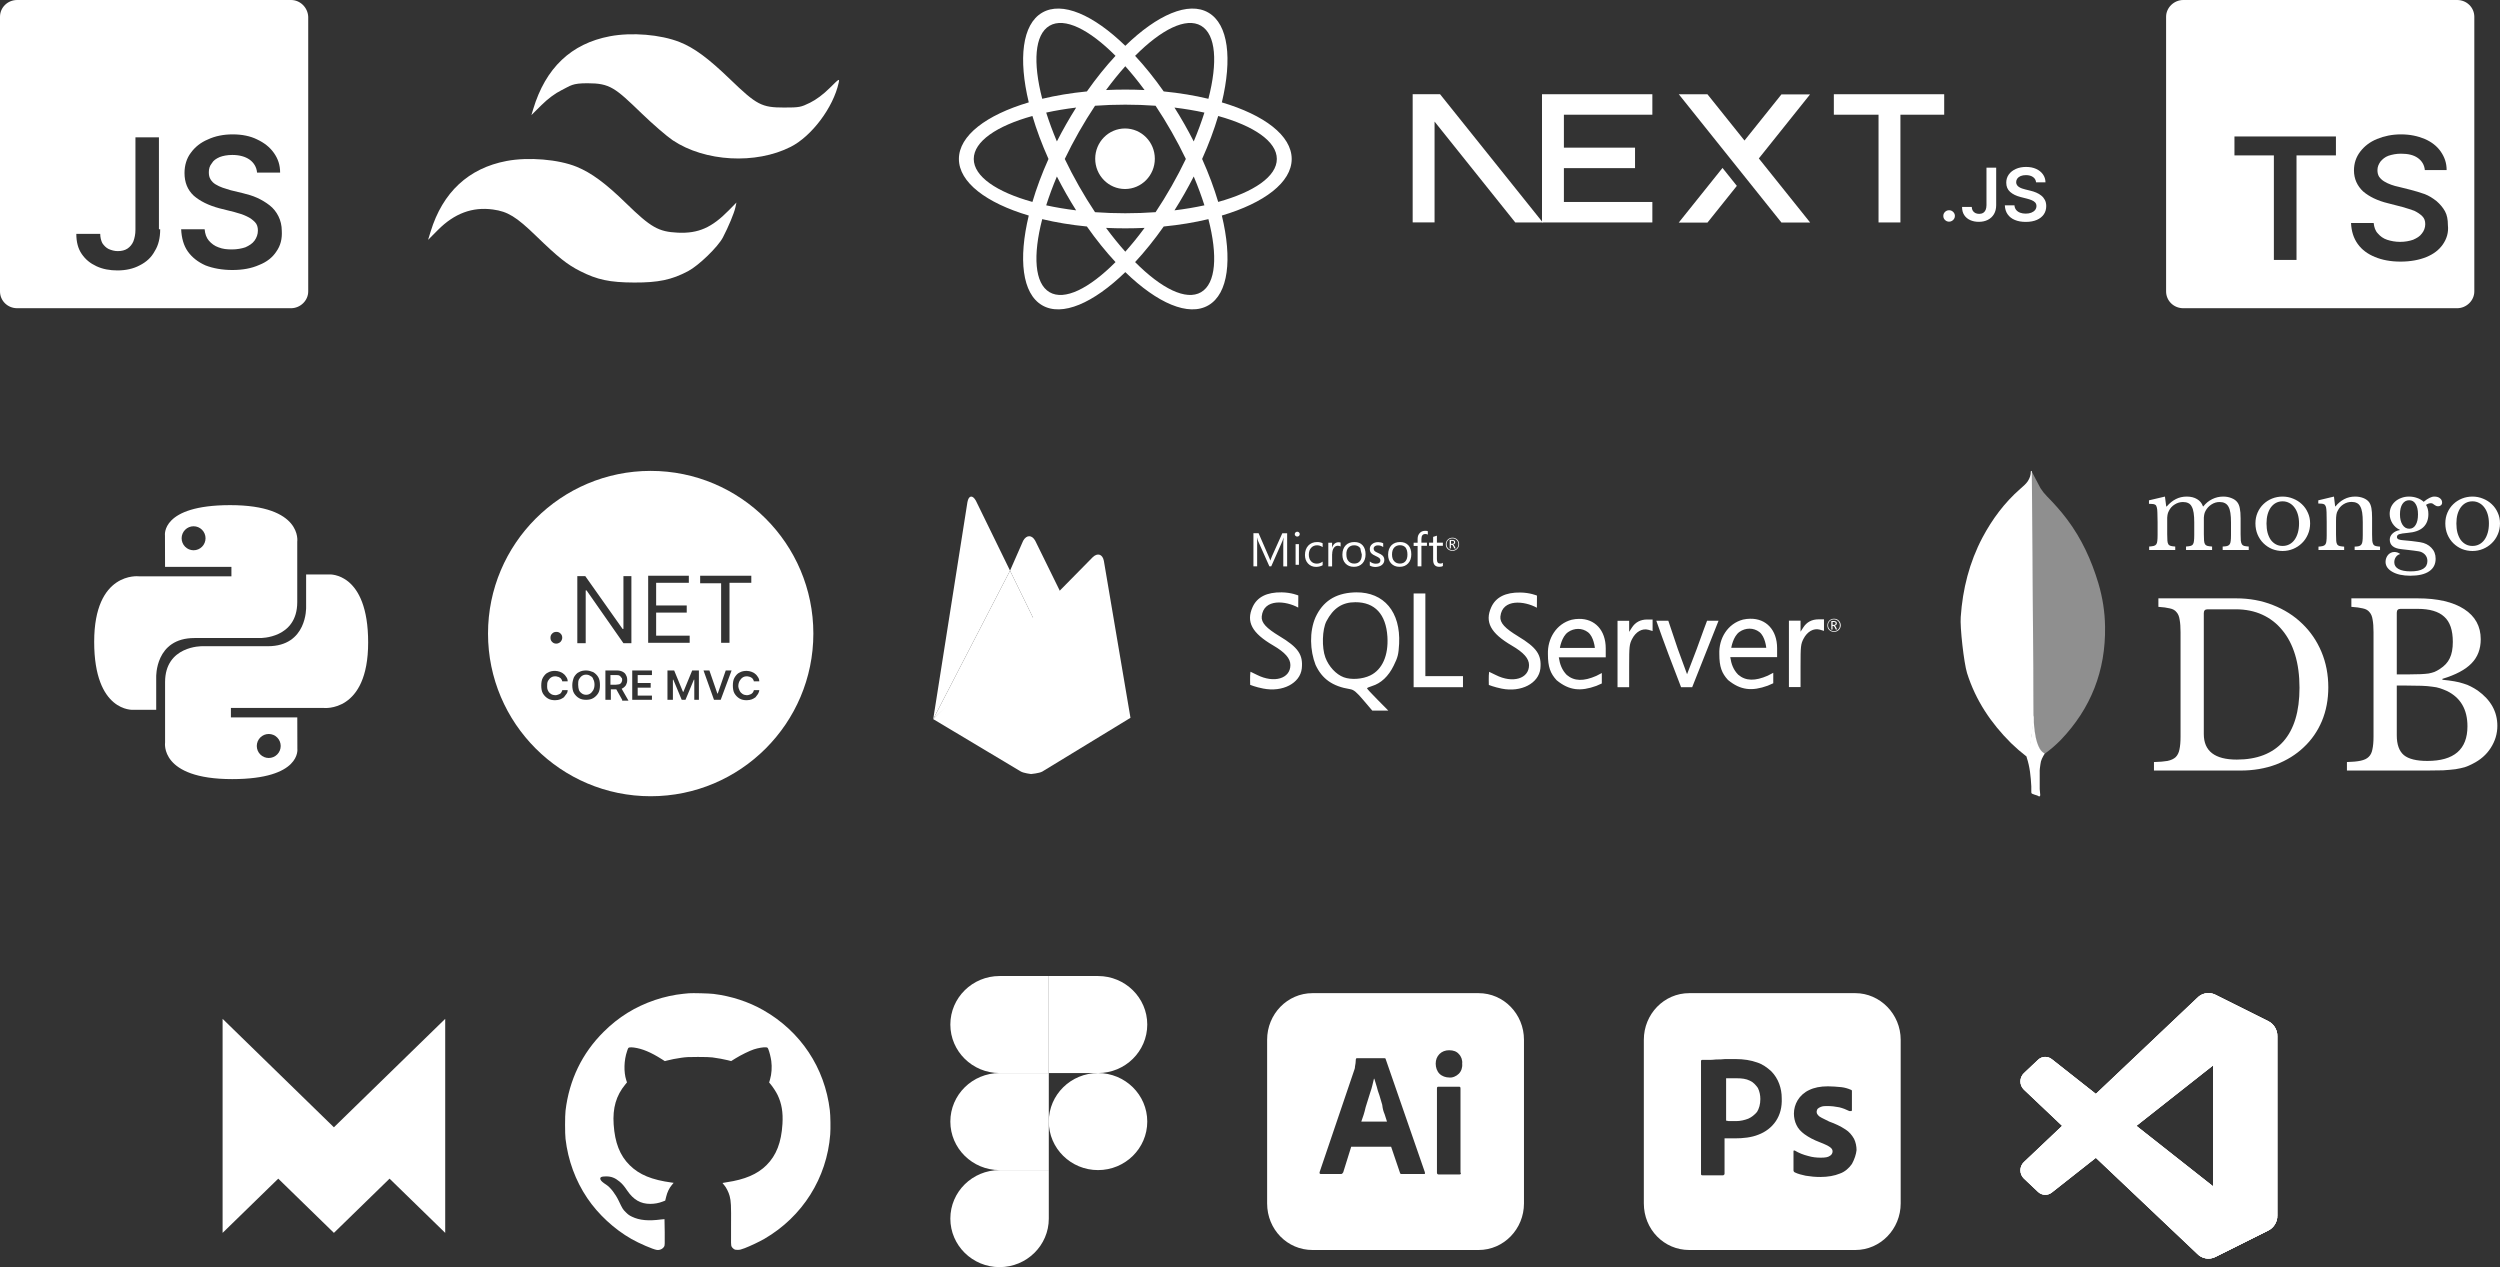 <svg width="292" height="148" viewBox="0 0 292 148" fill="none" xmlns="http://www.w3.org/2000/svg">
<rect x="0" y="0" width="292" height="148" fill="#333333" stroke="none"/>
<path d="M134.884 18.541C134.884 20.493 133.325 22.076 131.402 22.076C129.479 22.076 127.92 20.493 127.92 18.541C127.92 16.588 129.479 15.006 131.402 15.006C133.325 15.006 134.884 16.588 134.884 18.541Z" fill="white"/>
<path fill-rule="evenodd" clip-rule="evenodd" d="M131.436 5.35C127.713 1.736 124.051 0.115 121.719 1.482C119.387 2.848 118.939 6.878 120.16 11.958C115.215 13.424 112 15.833 112 18.567C112 21.3 115.214 23.71 120.159 25.176C118.937 30.256 119.386 34.287 121.718 35.654C124.05 37.02 127.713 35.399 131.436 31.784C135.16 35.398 138.822 37.019 141.154 35.653C143.486 34.286 143.934 30.256 142.712 25.175C147.656 23.709 150.87 21.3 150.87 18.567C150.87 15.834 147.656 13.425 142.712 11.959C143.933 6.878 143.485 2.849 141.153 1.482C138.821 0.115 135.159 1.736 131.436 5.35ZM132.58 6.521C133.712 7.741 134.838 9.137 135.922 10.679C137.78 10.861 139.533 11.153 141.141 11.539C142.239 7.291 142.031 4.031 140.285 3.008C138.54 1.985 135.654 3.431 132.58 6.521ZM131.436 7.736C132.186 8.577 132.941 9.508 133.686 10.517C132.947 10.482 132.196 10.464 131.435 10.464C130.674 10.464 129.924 10.482 129.186 10.517C129.932 9.508 130.686 8.577 131.436 7.736ZM130.293 6.521C129.161 7.741 128.035 9.137 126.951 10.679C125.092 10.861 123.338 11.153 121.731 11.538C120.632 7.29 120.841 4.03 122.586 3.007C124.332 1.984 127.218 3.431 130.293 6.521ZM140.675 13.152C139.583 12.912 138.412 12.715 137.178 12.564C137.577 13.195 137.968 13.846 138.349 14.516C138.729 15.185 139.089 15.853 139.428 16.52C139.916 15.36 140.333 14.231 140.675 13.152ZM140.408 18.567C141.182 16.843 141.81 15.155 142.285 13.549C146.457 14.707 149.134 16.521 149.134 18.567C149.134 20.612 146.457 22.426 142.285 23.584C141.81 21.978 141.182 20.291 140.408 18.567ZM138.507 18.566C138.006 17.522 137.452 16.461 136.846 15.396C136.24 14.331 135.612 13.313 134.971 12.351C133.829 12.268 132.647 12.225 131.435 12.225C130.224 12.225 129.042 12.268 127.901 12.351C127.26 13.313 126.632 14.332 126.026 15.397C125.42 16.462 124.866 17.522 124.365 18.567C124.866 19.612 125.42 20.673 126.026 21.738C126.631 22.802 127.259 23.82 127.9 24.783C129.042 24.865 130.224 24.908 131.435 24.908C132.647 24.908 133.829 24.865 134.972 24.782C135.612 23.82 136.24 22.803 136.845 21.738C137.451 20.673 138.006 19.612 138.507 18.566ZM137.178 24.569C137.577 23.938 137.968 23.288 138.348 22.619C138.729 21.949 139.089 21.28 139.428 20.613C139.917 21.773 140.333 22.902 140.676 23.982C139.583 24.221 138.412 24.419 137.178 24.569ZM133.686 26.617C132.948 26.652 132.196 26.67 131.435 26.67C130.674 26.67 129.924 26.652 129.186 26.617C129.931 27.626 130.686 28.557 131.436 29.398C132.186 28.557 132.941 27.626 133.686 26.617ZM132.579 30.613C133.712 29.392 134.838 27.997 135.922 26.455C137.78 26.273 139.534 25.98 141.141 25.595C142.24 29.843 142.031 33.104 140.286 34.127C138.541 35.15 135.654 33.703 132.579 30.613ZM130.293 30.613C129.16 29.393 128.034 27.997 126.95 26.455C125.092 26.273 123.338 25.981 121.731 25.596C120.632 29.844 120.84 33.105 122.586 34.128C124.331 35.151 127.218 33.704 130.293 30.613ZM122.196 23.982C123.289 24.221 124.46 24.419 125.694 24.57C125.295 23.938 124.904 23.288 124.523 22.619C124.143 21.949 123.783 21.28 123.444 20.614C122.955 21.773 122.539 22.902 122.196 23.982ZM123.444 16.52C123.782 15.854 124.142 15.185 124.523 14.517C124.904 13.847 125.295 13.195 125.694 12.564C124.46 12.714 123.289 12.912 122.196 13.151C122.538 14.231 122.955 15.36 123.444 16.52ZM122.464 18.567C121.69 20.291 121.062 21.979 120.587 23.585C116.413 22.427 113.735 20.613 113.735 18.567C113.735 16.52 116.413 14.706 120.587 13.548C121.062 15.154 121.69 16.842 122.464 18.567Z" fill="white"/>
<path d="M214.193 11.006H227.082V13.398H221.969V25.982H219.413V13.398H214.193V11.006Z" fill="white"/>
<path d="M192.995 11.006V13.398H182.663V17.246H190.972V19.638H182.663V23.59H192.995V25.982H180.106V13.398H180.105V11.006H192.995Z" fill="white"/>
<path d="M199.431 11.012H196.085L208.069 25.989H211.424L205.432 18.506L211.415 11.024L208.069 11.029L203.756 16.414L199.431 11.012Z" fill="white"/>
<path d="M202.864 21.71L201.188 19.615L196.075 26H199.431L202.864 21.71Z" fill="white"/>
<path fill-rule="evenodd" clip-rule="evenodd" d="M180.196 25.982L168.196 11H165V25.976H167.557V14.201L176.984 25.982H180.196Z" fill="white"/>
<path d="M227.657 25.891C227.47 25.891 227.311 25.826 227.177 25.695C227.044 25.565 226.978 25.407 226.98 25.22C226.978 25.038 227.044 24.882 227.177 24.751C227.311 24.621 227.47 24.556 227.657 24.556C227.837 24.556 227.995 24.621 228.128 24.751C228.264 24.882 228.331 25.038 228.333 25.22C228.331 25.343 228.3 25.457 228.237 25.558C228.173 25.661 228.092 25.742 227.99 25.8C227.889 25.86 227.778 25.891 227.657 25.891Z" fill="white"/>
<path d="M232.021 19.582H233.154V23.97C233.152 24.374 233.065 24.719 232.896 25.009C232.724 25.299 232.487 25.52 232.182 25.676C231.879 25.831 231.524 25.91 231.12 25.91C230.751 25.91 230.42 25.843 230.126 25.712C229.831 25.582 229.597 25.386 229.426 25.129C229.252 24.871 229.168 24.55 229.168 24.166H230.302C230.304 24.334 230.342 24.48 230.415 24.602C230.488 24.724 230.588 24.816 230.716 24.882C230.846 24.947 230.995 24.98 231.163 24.98C231.345 24.98 231.501 24.942 231.627 24.864C231.754 24.789 231.851 24.676 231.919 24.525C231.984 24.375 232.019 24.19 232.021 23.97V19.582Z" fill="white"/>
<path d="M237.815 21.298C237.787 21.032 237.666 20.824 237.455 20.677C237.242 20.527 236.966 20.454 236.628 20.454C236.391 20.454 236.187 20.49 236.017 20.56C235.847 20.632 235.716 20.728 235.625 20.85C235.536 20.972 235.49 21.111 235.487 21.267C235.487 21.398 235.518 21.511 235.579 21.605C235.639 21.701 235.721 21.782 235.826 21.847C235.93 21.914 236.046 21.969 236.173 22.014C236.301 22.058 236.429 22.096 236.557 22.127L237.148 22.273C237.386 22.328 237.616 22.402 237.836 22.496C238.056 22.589 238.255 22.707 238.43 22.85C238.605 22.992 238.744 23.164 238.846 23.364C238.948 23.565 239 23.8 239 24.072C239 24.437 238.906 24.758 238.718 25.036C238.529 25.312 238.257 25.529 237.9 25.685C237.545 25.839 237.115 25.918 236.609 25.918C236.121 25.918 235.695 25.843 235.336 25.692C234.976 25.543 234.695 25.323 234.493 25.034C234.29 24.746 234.181 24.394 234.165 23.981H235.288C235.303 24.197 235.373 24.377 235.49 24.523C235.61 24.667 235.766 24.774 235.956 24.846C236.149 24.916 236.363 24.952 236.601 24.952C236.849 24.952 237.067 24.914 237.256 24.84C237.443 24.767 237.59 24.664 237.696 24.53C237.803 24.398 237.857 24.241 237.858 24.063C237.857 23.9 237.808 23.764 237.715 23.658C237.619 23.552 237.488 23.462 237.32 23.39C237.15 23.318 236.952 23.253 236.727 23.196L236.01 23.014C235.492 22.882 235.082 22.681 234.782 22.412C234.481 22.142 234.331 21.786 234.331 21.338C234.331 20.97 234.432 20.648 234.635 20.371C234.836 20.095 235.111 19.881 235.459 19.728C235.809 19.573 236.204 19.498 236.644 19.498C237.091 19.498 237.482 19.573 237.82 19.728C238.158 19.881 238.423 20.093 238.615 20.364C238.808 20.636 238.908 20.946 238.913 21.298H237.815Z" fill="white"/>
<path fill-rule="evenodd" clip-rule="evenodd" d="M26.885 59C18.761 59 19.268 62.541 19.268 62.541L19.278 66.21H27.03V67.312H16.198C16.198 67.312 11 66.719 11 74.958C11 83.198 15.537 82.906 15.537 82.906H18.245V79.082C18.245 79.082 18.099 74.522 22.71 74.522H30.399C30.399 74.522 34.719 74.592 34.719 70.325V63.27C34.719 63.27 35.375 59 26.885 59ZM22.61 61.467C22.98 61.467 23.335 61.614 23.597 61.878C23.859 62.141 24.007 62.497 24.007 62.869C24.007 63.241 23.859 63.598 23.597 63.861C23.335 64.124 22.98 64.271 22.61 64.271C22.24 64.271 21.885 64.124 21.624 63.861C21.361 63.598 21.214 63.241 21.214 62.869C21.214 62.497 21.361 62.141 21.624 61.878C21.885 61.615 22.24 61.467 22.61 61.467Z" fill="white"/>
<path fill-rule="evenodd" clip-rule="evenodd" d="M27.115 91C35.239 91 34.732 87.459 34.732 87.459L34.723 83.79H26.97V82.688H37.801C37.801 82.688 43 83.281 43 75.042C43 66.802 38.463 67.094 38.463 67.094H35.755V70.918C35.755 70.918 35.901 75.478 31.29 75.478H23.601C23.601 75.478 19.281 75.408 19.281 79.675V86.73C19.281 86.73 18.626 91 27.115 91ZM31.39 88.533C31.02 88.533 30.665 88.386 30.403 88.122C30.141 87.859 29.993 87.503 29.993 87.131C29.993 86.759 30.141 86.402 30.403 86.139C30.665 85.876 31.02 85.729 31.39 85.729C31.76 85.729 32.115 85.876 32.376 86.139C32.639 86.402 32.786 86.759 32.786 87.131C32.786 87.503 32.639 87.859 32.376 88.122C32.115 88.385 31.76 88.533 31.39 88.533Z" fill="white"/>
<path d="M124.129 69.702L120.935 72.719L117.972 66.65L119.505 63.159C119.904 62.45 120.526 62.458 120.915 63.159L124.129 69.702Z" fill="white"/>
<path d="M117.972 66.65L120.935 72.719L109 83.992L117.972 66.65Z" fill="white"/>
<path d="M127.621 65.09C128.192 64.532 128.782 64.723 128.932 65.512L132.039 83.841L121.741 90.119C121.382 90.321 120.425 90.408 120.425 90.408C120.425 90.408 119.554 90.303 119.222 90.105L109 83.992L127.621 65.09Z" fill="white"/>
<path d="M117.972 66.65L109.001 83.992L112.996 58.646C113.144 57.856 113.587 57.78 113.981 58.477L117.972 66.65Z" fill="white"/>
<path d="M158.405 69.187C158.298 69.187 158.192 69.197 158.087 69.197C155.941 69.312 154.493 70.26 153.647 72.109C152.923 73.783 153.002 75.97 153.655 77.653C154.414 79.298 155.641 80.166 157.689 80.494C158.122 80.565 158.413 80.804 159.252 81.787L160.284 83H162.157L160.912 81.741C160.224 81.05 159.667 80.449 159.667 80.397C159.667 80.344 159.93 80.228 160.249 80.131C161.3 79.812 162.172 78.997 162.782 77.749C163.276 76.748 163.347 76.438 163.418 75.191C163.603 71.48 161.653 69.16 158.405 69.186L158.405 69.187ZM160.046 78.892C159.135 79.335 157.813 79.423 156.949 79.105C156.056 78.776 155.192 77.846 154.803 76.793C154.371 75.642 154.433 73.518 154.927 72.561C155.721 71.038 156.772 70.338 158.307 70.338C160.585 70.338 161.881 71.737 162.05 74.367C162.183 76.562 161.45 78.209 160.047 78.891L160.046 78.892ZM192.396 72.357C191.61 72.357 191.009 72.676 190.604 73.304L190.286 73.802V72.508H188.927V80.266H190.285V77.786C190.285 75.519 190.313 75.254 190.629 74.633C191.065 73.783 191.814 73.358 192.537 73.561L193.023 73.704V72.359H192.396V72.357ZM184.409 72.286C184.143 72.286 183.86 72.322 183.579 72.384C181.76 72.861 180.735 74.607 180.797 76.404C180.797 77.909 181.089 78.661 181.813 79.45C183.296 80.671 184.637 80.768 186.447 80.113C186.755 79.981 187.092 79.829 187.092 79.829V78.609L186.447 78.944C184.982 79.583 183.879 79.583 182.995 78.83C182.431 78.254 182.183 77.564 182.069 76.776H187.55V75.73C187.55 73.598 186.271 72.251 184.408 72.286H184.409ZM182.192 75.688C182.192 75.688 182.395 74.357 183.146 73.835C183.507 73.58 183.922 73.456 184.328 73.456C184.735 73.456 185.141 73.588 185.476 73.845C186.164 74.376 186.28 75.677 186.28 75.677H182.192L182.192 75.688ZM149.419 74.288C147.945 73.393 147.291 72.747 147.371 71.986C147.6 69.879 150.195 70.17 151.633 70.967L151.643 69.55C151.643 69.55 150.848 69.205 149.709 69.186C147.962 69.16 146.833 69.734 146.303 70.904C145.526 72.63 146.214 73.932 148.702 75.384C150.099 76.199 150.717 76.907 150.717 77.679C150.717 79.273 148.8 79.829 146.824 78.829C146.417 78.626 146.073 78.456 146.054 78.456C145.983 78.908 146.02 79.99 146.02 79.99C146.02 79.99 146.627 80.245 147.538 80.422C149.798 80.874 151.853 79.811 152.048 78.085C152.217 76.464 151.633 75.614 149.419 74.287L149.419 74.288ZM204.427 72.268C204.162 72.268 203.881 72.304 203.587 72.366C201.77 72.844 200.747 74.59 200.816 76.387C200.816 77.89 201.107 78.635 201.831 79.423C203.314 80.644 204.655 80.743 206.474 80.087C206.782 79.955 207.117 79.805 207.117 79.805V78.582L206.473 78.919C205.005 79.557 203.902 79.557 203.021 78.804C202.454 78.229 202.208 77.547 202.094 76.75H207.566V75.704C207.566 73.582 206.287 72.234 204.424 72.27L204.427 72.268ZM202.21 75.669C202.21 75.669 202.415 74.341 203.165 73.809C203.525 73.552 203.94 73.428 204.346 73.428C204.751 73.428 205.159 73.56 205.494 73.818C206.182 74.349 206.298 75.66 206.298 75.66H202.211L202.21 75.669ZM177.293 74.306C175.819 73.412 175.167 72.764 175.246 72.003C175.475 69.895 178.07 70.187 179.508 70.984L179.518 69.567C179.518 69.567 178.723 69.222 177.585 69.206C175.837 69.179 174.708 69.754 174.177 70.924C173.401 72.65 174.098 73.951 176.578 75.403C177.973 76.218 178.591 76.916 178.591 77.688C178.591 79.282 176.676 79.847 174.699 78.838C174.294 78.635 173.95 78.467 173.929 78.467C173.859 78.919 173.895 80.001 173.895 80.001C173.895 80.001 174.495 80.247 175.403 80.433C177.665 80.886 179.721 79.824 179.915 78.098C180.083 76.485 179.5 75.636 177.293 74.308L177.293 74.306ZM212.415 72.339C211.629 72.339 211.021 72.659 210.623 73.287L210.305 73.783V72.491H208.946V80.246H210.304V77.767C210.304 75.501 210.331 75.235 210.648 74.615C211.084 73.766 211.833 73.34 212.556 73.544L213.042 73.686V72.339L212.415 72.339ZM166.482 69.32H165.112V80.264H170.876V78.971H166.482L166.482 69.32ZM198.178 75.801L197.048 78.75L195.962 75.785L194.858 72.499H193.455C194.365 75.084 195.353 77.714 196.35 80.264C196.783 80.274 197.216 80.264 197.648 80.264L200.727 72.5H199.386C199.386 72.5 198.794 74.058 198.177 75.802L198.178 75.801ZM169.64 64.338C169.861 64.338 170.045 64.267 170.197 64.115C170.347 63.965 170.426 63.788 170.426 63.566C170.426 63.345 170.347 63.16 170.197 63.018C170.045 62.876 169.87 62.805 169.651 62.805C169.428 62.805 169.244 62.876 169.094 63.026C168.942 63.177 168.873 63.361 168.873 63.575C168.873 63.798 168.944 63.983 169.094 64.123C169.236 64.265 169.42 64.336 169.64 64.336V64.338ZM169.155 63.079C169.286 62.947 169.446 62.886 169.651 62.886C169.843 62.886 170.003 62.947 170.137 63.079C170.268 63.211 170.339 63.371 170.339 63.566C170.339 63.761 170.268 63.93 170.137 64.062C170.003 64.194 169.843 64.257 169.651 64.257C169.455 64.257 169.296 64.196 169.165 64.062C169.033 63.93 168.962 63.761 168.962 63.566C168.962 63.371 169.023 63.211 169.155 63.079ZM169.482 63.638H169.571C169.633 63.638 169.695 63.699 169.748 63.814L169.854 64.054H170.021L169.89 63.788C169.836 63.681 169.783 63.619 169.721 63.602C169.799 63.584 169.861 63.557 169.906 63.504C169.95 63.459 169.966 63.397 169.966 63.327C169.966 63.245 169.941 63.185 169.888 63.14C169.827 63.089 169.73 63.062 169.604 63.062H169.323V64.054H169.464V63.638L169.482 63.638ZM169.605 63.177C169.694 63.177 169.757 63.195 169.791 63.221C169.825 63.248 169.834 63.282 169.834 63.345C169.834 63.46 169.763 63.514 169.631 63.514H169.48V63.177H169.605ZM146.842 63.549C146.842 63.204 146.832 62.947 146.823 62.796H146.832C146.867 62.974 146.911 63.108 146.946 63.196L148.262 66.144H148.483L149.798 63.169C149.834 63.088 149.869 62.966 149.913 62.797H149.923C149.897 63.091 149.888 63.347 149.888 63.551V66.154H150.338V62.285H149.773L148.564 64.976C148.519 65.082 148.457 65.242 148.378 65.453H148.36C148.334 65.348 148.272 65.189 148.184 64.994L147.002 62.276H146.401V66.144H146.835V63.551L146.842 63.549ZM151.325 63.556H151.714V65.966H151.325V63.556ZM151.519 62.673C151.6 62.673 151.669 62.645 151.722 62.592C151.775 62.539 151.811 62.47 151.811 62.389C151.811 62.309 151.785 62.238 151.723 62.186C151.668 62.132 151.598 62.104 151.518 62.104C151.439 62.104 151.369 62.132 151.316 62.186C151.262 62.238 151.227 62.309 151.227 62.389C151.227 62.477 151.254 62.539 151.316 62.592C151.377 62.645 151.44 62.673 151.519 62.673ZM154.485 66.019V65.594C154.273 65.754 154.044 65.833 153.807 65.833C153.524 65.833 153.294 65.735 153.126 65.549C152.959 65.364 152.87 65.107 152.87 64.787C152.87 64.452 152.959 64.186 153.143 63.983C153.32 63.788 153.55 63.69 153.831 63.69C154.061 63.69 154.282 63.762 154.485 63.904V63.452C154.3 63.355 154.089 63.31 153.85 63.31C153.408 63.31 153.064 63.452 152.807 63.726C152.552 64 152.42 64.373 152.42 64.823C152.42 65.223 152.535 65.559 152.773 65.816C153.021 66.08 153.337 66.214 153.726 66.214C154.027 66.205 154.273 66.142 154.485 66.019ZM155.598 64.734C155.598 64.416 155.668 64.159 155.8 63.983C155.924 63.823 156.073 63.743 156.251 63.743C156.4 63.743 156.507 63.771 156.584 63.833V63.371C156.524 63.345 156.436 63.336 156.321 63.336C156.162 63.336 156.021 63.39 155.896 63.488C155.765 63.593 155.659 63.752 155.598 63.955H155.588V63.39H155.147V66.152H155.589V64.734H155.598ZM158.131 66.206C158.546 66.206 158.88 66.072 159.128 65.806C159.375 65.542 159.499 65.187 159.499 64.744C159.499 64.293 159.385 63.947 159.155 63.69C158.926 63.434 158.608 63.309 158.193 63.309C157.778 63.309 157.444 63.433 157.196 63.673C156.931 63.937 156.791 64.31 156.791 64.788C156.791 65.204 156.904 65.549 157.143 65.806C157.39 66.072 157.717 66.205 158.131 66.205V66.206ZM157.504 63.956C157.672 63.779 157.892 63.69 158.166 63.69C158.449 63.69 158.662 63.779 158.82 63.956C158.979 64.142 158.82 63.956 159.058 64.762C159.058 65.099 158.987 65.364 158.837 65.541C158.687 65.727 158.466 65.826 158.175 65.826C157.891 65.826 157.672 65.727 157.504 65.541C157.337 65.355 157.257 65.099 157.257 64.762C157.24 64.427 157.328 64.152 157.504 63.956ZM161.431 65.966C161.599 65.816 161.688 65.631 161.688 65.399C161.688 65.196 161.617 65.028 161.486 64.895C161.379 64.788 161.213 64.692 160.973 64.594C160.76 64.505 160.629 64.425 160.558 64.364C160.487 64.293 160.443 64.204 160.443 64.079C160.443 63.965 160.488 63.876 160.575 63.805C160.664 63.734 160.777 63.7 160.929 63.7C161.167 63.7 161.371 63.763 161.557 63.896V63.453C161.379 63.364 161.185 63.321 160.965 63.321C160.681 63.321 160.442 63.399 160.266 63.55C160.081 63.701 159.993 63.896 159.993 64.125C159.993 64.328 160.053 64.497 160.169 64.621C160.266 64.726 160.432 64.834 160.663 64.93C160.884 65.028 161.033 65.116 161.113 65.187C161.192 65.258 161.228 65.346 161.228 65.451C161.228 65.709 161.052 65.842 160.707 65.842C160.442 65.842 160.204 65.755 159.992 65.578V66.055C160.184 66.171 160.415 66.224 160.67 66.224C160.997 66.206 161.253 66.126 161.429 65.967L161.431 65.966ZM163.533 63.31C163.118 63.31 162.784 63.434 162.536 63.673C162.272 63.937 162.131 64.31 162.131 64.788C162.131 65.204 162.245 65.55 162.483 65.806C162.731 66.072 163.057 66.206 163.472 66.206C163.897 66.206 164.221 66.072 164.469 65.805C164.717 65.541 164.84 65.186 164.84 64.743C164.84 64.291 164.725 63.946 164.496 63.689C164.257 63.432 163.939 63.309 163.535 63.309L163.533 63.31ZM164.389 64.762C164.389 65.099 164.318 65.364 164.168 65.541C164.018 65.727 163.798 65.826 163.506 65.826C163.223 65.826 163.003 65.727 162.835 65.541C162.668 65.355 162.588 65.099 162.588 64.762C162.588 64.406 162.676 64.132 162.853 63.947C163.02 63.771 163.241 63.681 163.515 63.681C163.789 63.681 164.008 63.77 164.167 63.947C164.309 64.142 164.388 64.407 164.388 64.762H164.389ZM165.581 66.144H166.022V63.752H166.667V63.381H166.022V62.954C166.022 62.566 166.171 62.371 166.481 62.371C166.586 62.371 166.692 62.398 166.771 62.443V62.044C166.692 62.008 166.586 62 166.453 62C166.215 62 166.021 62.071 165.862 62.221C165.676 62.398 165.578 62.627 165.578 62.938V63.391H165.113V63.763H165.578V66.145L165.581 66.144ZM167.39 65.39C167.39 65.93 167.628 66.205 168.114 66.205C168.29 66.205 168.423 66.177 168.529 66.114V65.734C168.448 65.795 168.352 65.824 168.246 65.824C168.096 65.824 167.991 65.788 167.929 65.708C167.866 65.629 167.831 65.495 167.831 65.31V63.751H168.529V63.38H167.831V62.566C167.679 62.618 167.53 62.663 167.389 62.708V63.38H166.914V63.751H167.389V65.389L167.39 65.39ZM214.763 72.481C214.613 72.339 214.436 72.268 214.217 72.268C213.994 72.268 213.81 72.339 213.66 72.491C213.51 72.64 213.439 72.826 213.439 73.04C213.439 73.261 213.51 73.446 213.659 73.588C213.809 73.73 213.993 73.801 214.215 73.801C214.435 73.801 214.62 73.73 214.772 73.58C214.921 73.427 215 73.252 215 73.031C214.992 72.808 214.912 72.623 214.762 72.481L214.763 72.481ZM214.692 73.527C214.561 73.659 214.401 73.72 214.206 73.72C214.014 73.72 213.854 73.659 213.721 73.527C213.589 73.393 213.518 73.225 213.518 73.029C213.518 72.836 213.579 72.676 213.712 72.542C213.844 72.41 214.003 72.349 214.206 72.349C214.399 72.349 214.559 72.41 214.692 72.542C214.824 72.676 214.895 72.836 214.895 73.029C214.895 73.234 214.834 73.393 214.692 73.527ZM214.295 73.075C214.374 73.057 214.437 73.021 214.481 72.978C214.525 72.932 214.542 72.87 214.542 72.799C214.542 72.72 214.516 72.657 214.463 72.613C214.402 72.562 214.304 72.535 214.179 72.535H213.898V73.526H214.04V73.109H214.128C214.188 73.109 214.249 73.17 214.304 73.286L214.409 73.525H214.577L214.446 73.259C214.4 73.143 214.347 73.09 214.294 73.073L214.295 73.075ZM214.198 72.986H214.047V72.651H214.171C214.259 72.651 214.321 72.667 214.356 72.694C214.392 72.721 214.4 72.755 214.4 72.818C214.4 72.933 214.33 72.986 214.198 72.986Z" fill="white"/>
<path fill-rule="evenodd" clip-rule="evenodd" d="M80.466 116.013C80.373 116.022 80.09 116.049 79.837 116.073C78.786 116.174 77.549 116.444 76.503 116.8C74.173 117.593 72.252 118.784 70.505 120.519C67.987 123.02 66.481 126.137 66.054 129.73C65.983 130.328 65.982 132.408 66.053 133.015C66.346 135.533 67.21 137.889 68.591 139.938C69.872 141.837 71.744 143.569 73.756 144.715C74.666 145.234 76.291 145.934 76.721 145.992C77.071 146.04 77.424 145.869 77.583 145.577C77.646 145.46 77.652 145.288 77.64 143.929C77.633 143.094 77.621 142.405 77.613 142.397C77.605 142.389 77.432 142.404 77.229 142.431C75.729 142.63 74.695 142.534 73.822 142.114C73.494 141.957 73.368 141.866 73.088 141.586C72.741 141.238 72.716 141.198 72.273 140.27C71.874 139.436 71.3 138.693 70.807 138.374C70.413 138.119 70.206 137.936 70.144 137.788C70.027 137.511 70.212 137.401 70.795 137.402C71.397 137.403 71.832 137.57 72.356 138.002C72.683 138.272 72.874 138.495 73.269 139.073C73.998 140.14 74.829 140.616 75.958 140.613C76.46 140.611 76.925 140.526 77.383 140.351L77.698 140.23L77.807 139.783C77.94 139.241 78.159 138.782 78.458 138.422L78.681 138.154L78.483 138.128C76.132 137.811 74.67 137.208 73.544 136.093C72.402 134.961 71.818 133.473 71.675 131.333C71.546 129.406 71.966 127.964 73.036 126.663L73.233 126.424L73.148 126.165C72.838 125.211 72.876 123.84 73.243 122.77C73.378 122.375 73.379 122.374 73.544 122.34C73.639 122.321 73.847 122.325 74.036 122.351C75.018 122.484 76.021 122.903 77.297 123.713L77.651 123.938L77.905 123.872C78.387 123.746 78.916 123.643 79.564 123.549C80.131 123.466 80.38 123.453 81.514 123.452C82.358 123.452 82.954 123.471 83.212 123.506C83.868 123.595 84.55 123.72 84.988 123.83L85.4 123.933L85.91 123.616C86.535 123.227 87.548 122.731 88.056 122.565C88.538 122.407 89.235 122.29 89.478 122.326C89.653 122.352 89.667 122.364 89.75 122.57C89.874 122.874 90.037 123.535 90.088 123.939C90.18 124.661 90.126 125.442 89.94 126.077L89.835 126.436L90.004 126.635C90.261 126.937 90.648 127.532 90.819 127.887C91.299 128.883 91.474 129.919 91.391 131.281C91.261 133.44 90.676 134.947 89.524 136.093C88.466 137.146 86.994 137.776 84.87 138.087C84.617 138.124 84.403 138.162 84.393 138.171C84.384 138.18 84.464 138.285 84.571 138.403C84.811 138.667 85.115 139.27 85.222 139.691C85.384 140.328 85.403 140.73 85.387 143.139C85.373 145.342 85.376 145.454 85.452 145.606C85.496 145.694 85.608 145.816 85.701 145.877C85.844 145.971 85.913 145.987 86.166 145.985C86.416 145.983 86.544 145.952 86.987 145.784C87.62 145.543 88.72 145.021 89.281 144.695C93.733 142.109 96.579 137.594 96.971 132.495C97.024 131.797 97.001 130.32 96.926 129.688C96.338 124.715 93.517 120.469 89.147 117.981C87.419 116.998 85.409 116.343 83.338 116.088C82.844 116.027 80.855 115.975 80.466 116.013Z" fill="white"/>
<path d="M45.5 137.666L39 144L32.5 137.666L26 144V119L39 131.668L52 119V144L45.5 137.666Z" fill="white"/>
<path fill-rule="evenodd" clip-rule="evenodd" d="M257.274 146.867C257.746 147.059 258.285 147.046 258.762 146.808L264.938 143.721C265.587 143.397 266 142.714 266 141.966V121.034C266 120.286 265.587 119.603 264.938 119.279L258.762 116.192C258.136 115.879 257.403 115.956 256.854 116.371C256.776 116.43 256.701 116.496 256.631 116.569L244.807 127.774L239.656 123.713C239.177 123.335 238.506 123.366 238.061 123.786L236.409 125.347C235.864 125.862 235.864 126.752 236.408 127.267L240.874 131.5L236.408 135.733C235.864 136.248 235.864 137.138 236.409 137.653L238.061 139.214C238.506 139.634 239.177 139.665 239.656 139.287L244.807 135.226L256.631 146.431C256.818 146.626 257.037 146.772 257.274 146.867ZM258.505 124.426L249.533 131.5L258.505 138.574V124.426Z" fill="white"/>
<path d="M264.938 119.284L258.757 116.193C258.041 115.835 257.186 115.986 256.625 116.569L236.389 135.733C235.845 136.248 235.846 137.138 236.391 137.653L238.043 139.214C238.489 139.634 239.16 139.665 239.64 139.287L264.008 120.086C264.825 119.442 266 120.047 266 121.113V121.039C266 120.291 265.587 119.609 264.938 119.284Z" fill="white"/>
<path d="M264.939 143.716L258.758 146.807C258.042 147.165 257.187 147.014 256.626 146.431L236.39 127.267C235.846 126.752 235.847 125.862 236.392 125.347L238.044 123.786C238.49 123.366 239.161 123.335 239.641 123.713L264.009 142.914C264.826 143.558 266.001 142.953 266.001 141.887V141.961C266.001 142.71 265.588 143.392 264.939 143.716Z" fill="white"/>
<path d="M258.758 146.807C258.042 147.165 257.187 147.014 256.626 146.431C257.318 147.15 258.5 146.641 258.5 145.624V117.376C258.5 116.359 257.317 115.85 256.625 116.569C257.186 115.986 258.041 115.835 258.757 116.193L264.938 119.279C265.587 119.603 266 120.286 266 121.034V141.966C266 142.714 265.587 143.397 264.938 143.721L258.758 146.807Z" fill="white"/>
<path fill-rule="evenodd" clip-rule="evenodd" d="M257.256 146.868C257.728 147.059 258.267 147.046 258.744 146.808L264.921 143.721C265.57 143.397 265.982 142.714 265.982 141.966V121.034C265.982 120.286 265.57 119.603 264.921 119.279L258.744 116.192C258.118 115.879 257.386 115.956 256.836 116.371C256.758 116.43 256.683 116.496 256.613 116.569L244.789 127.774L239.639 123.713C239.159 123.335 238.489 123.366 238.043 123.786L236.392 125.347C235.847 125.862 235.846 126.752 236.39 127.267L240.857 131.5L236.389 135.733C235.845 136.248 235.846 137.138 236.391 137.653L238.043 139.214C238.489 139.634 239.159 139.665 239.639 139.287L244.789 135.226L256.613 146.431C256.8 146.626 257.02 146.772 257.256 146.868ZM258.487 124.426L249.515 131.5L258.487 138.574V124.426Z" fill="white"/>
<path d="M116.75 148C119.924 148 122.5 145.461 122.5 142.333V136.667H116.75C113.576 136.667 111 139.205 111 142.333C111 145.461 113.576 148 116.75 148Z" fill="white"/>
<path d="M111 131C111 127.872 113.576 125.333 116.75 125.333H122.5V136.667H116.75C113.576 136.667 111 134.128 111 131Z" fill="white"/>
<path d="M111 119.667C111 116.539 113.576 114 116.75 114H122.5V125.333H116.75C113.576 125.333 111 122.795 111 119.667Z" fill="white"/>
<path d="M122.5 114H128.25C131.424 114 134 116.539 134 119.667C134 122.795 131.424 125.333 128.25 125.333H122.5V114Z" fill="white"/>
<path d="M134 131C134 134.128 131.424 136.667 128.25 136.667C125.076 136.667 122.5 134.128 122.5 131C122.5 127.872 125.076 125.333 128.25 125.333C131.424 125.333 134 127.872 134 131Z" fill="white"/>
<path d="M237.319 55.103L238.322 57.01C238.539 57.354 238.793 57.673 239.078 57.963C239.918 58.812 240.715 59.702 241.431 60.655C243.13 62.913 244.275 65.408 245.093 68.132C245.584 69.788 245.851 71.487 245.871 73.205C245.953 78.342 244.213 82.752 240.706 86.418C240.135 86.999 239.519 87.533 238.862 88.013C238.515 88.013 238.351 87.743 238.207 87.495C237.941 87.04 237.778 86.52 237.696 86.004C237.573 85.382 237.491 84.761 237.531 84.119V83.829C237.503 83.755 237.197 55.238 237.319 55.103Z" fill="white" fill-opacity="0.45"/>
<path d="M237.319 55.041C237.278 54.958 237.237 55.021 237.196 55.061C237.216 55.477 237.073 55.847 236.849 56.202C236.614 56.553 236.276 56.823 235.948 57.113C234.129 58.708 232.697 60.634 231.55 62.788C230.024 65.687 229.237 68.794 229.014 72.065C228.912 73.245 229.383 77.409 229.75 78.61C230.753 81.799 232.553 84.472 234.886 86.791C235.459 87.349 236.06 87.868 236.705 88.365C236.89 88.365 236.91 88.199 236.94 88.075C237.021 87.811 237.082 87.541 237.124 87.267L237.535 84.161L237.319 55.041Z" fill="white"/>
<path d="M238.321 89.275C238.362 88.799 238.588 88.405 238.833 88.011C238.598 87.908 238.404 87.703 238.26 87.474C238.137 87.267 238.035 87.019 237.955 86.79C237.669 85.921 237.608 85.008 237.525 84.119V83.581C237.424 83.664 237.402 84.368 237.402 84.472C237.343 85.412 237.22 86.346 237.034 87.268C236.973 87.641 236.932 88.013 236.705 88.345C236.705 88.386 236.705 88.428 236.725 88.49C237.093 89.588 237.194 90.706 237.256 91.845V92.261C237.256 92.758 237.237 92.653 237.644 92.819C237.808 92.881 237.991 92.903 238.156 93.026C238.279 93.026 238.299 92.923 238.299 92.84L238.238 92.157V90.251C238.218 89.918 238.279 89.588 238.32 89.276L238.321 89.275Z" fill="white"/>
<path d="M253.129 62.391C253.129 62.715 253.137 62.969 253.152 63.154C253.167 63.339 253.205 63.481 253.266 63.581C253.335 63.674 253.431 63.736 253.553 63.766C253.675 63.797 253.846 63.82 254.068 63.836V64.24H251.023V63.836C251.244 63.82 251.42 63.797 251.549 63.766C251.679 63.736 251.778 63.674 251.847 63.581C251.916 63.489 251.958 63.358 251.973 63.189C251.996 63.011 252.007 62.776 252.007 62.484V61.005C252.007 60.565 252 60.2 251.984 59.907C251.977 59.614 251.958 59.414 251.927 59.306C251.904 59.206 251.878 59.129 251.847 59.075C251.817 59.013 251.767 58.967 251.698 58.936C251.63 58.898 251.538 58.874 251.424 58.867C251.317 58.851 251.176 58.844 251 58.844V58.439L252.866 58L253.015 59.156H253.072C253.415 58.763 253.774 58.474 254.148 58.289C254.529 58.096 254.949 58 255.407 58C255.888 58 256.292 58.1 256.62 58.3C256.949 58.493 257.178 58.774 257.307 59.144H257.353C257.635 58.782 257.979 58.501 258.383 58.3C258.788 58.1 259.219 58 259.677 58C260.035 58 260.36 58.062 260.65 58.185C260.947 58.3 261.173 58.462 261.325 58.67C261.462 58.847 261.558 59.082 261.611 59.375C261.672 59.66 261.703 60.053 261.703 60.554V62.391C261.703 62.707 261.711 62.957 261.726 63.142C261.749 63.327 261.791 63.47 261.852 63.57C261.913 63.67 262.004 63.736 262.126 63.766C262.256 63.797 262.432 63.82 262.653 63.836V64.24H259.608V63.836C259.822 63.828 259.993 63.809 260.123 63.778C260.253 63.739 260.352 63.674 260.421 63.581C260.49 63.481 260.531 63.346 260.547 63.177C260.57 63.008 260.581 62.776 260.581 62.484V61.028C260.581 60.589 260.558 60.219 260.512 59.918C260.467 59.61 260.39 59.364 260.283 59.179C260.177 58.986 260.035 58.847 259.86 58.763C259.692 58.678 259.486 58.636 259.242 58.636C258.906 58.636 258.589 58.732 258.292 58.925C258.002 59.109 257.773 59.36 257.605 59.676C257.567 59.753 257.532 59.83 257.502 59.907C257.479 59.976 257.46 60.057 257.445 60.149C257.429 60.234 257.418 60.338 257.41 60.461C257.41 60.585 257.41 60.739 257.41 60.924V62.391C257.41 62.707 257.418 62.957 257.433 63.142C257.448 63.327 257.487 63.47 257.548 63.57C257.616 63.67 257.716 63.736 257.845 63.766C257.975 63.797 258.151 63.82 258.372 63.836V64.24H255.327V63.836C255.541 63.82 255.712 63.797 255.842 63.766C255.972 63.736 256.067 63.674 256.128 63.581C256.197 63.489 256.239 63.358 256.254 63.189C256.277 63.011 256.288 62.776 256.288 62.484V61.028C256.288 60.581 256.266 60.207 256.22 59.907C256.174 59.599 256.098 59.352 255.991 59.167C255.892 58.974 255.758 58.84 255.59 58.763C255.422 58.678 255.216 58.636 254.972 58.636C254.629 58.636 254.304 58.732 253.999 58.925C253.701 59.109 253.476 59.36 253.324 59.676C253.286 59.753 253.251 59.83 253.221 59.907C253.198 59.976 253.179 60.057 253.163 60.149C253.148 60.234 253.137 60.338 253.129 60.461C253.129 60.585 253.129 60.739 253.129 60.924V62.391Z" fill="white"/>
<path d="M266.605 58C267.04 58 267.452 58.081 267.841 58.243C268.23 58.397 268.57 58.612 268.86 58.89C269.158 59.167 269.39 59.498 269.558 59.884C269.734 60.261 269.822 60.677 269.822 61.132C269.822 61.602 269.734 62.033 269.558 62.426C269.39 62.819 269.158 63.158 268.86 63.443C268.57 63.728 268.23 63.951 267.841 64.113C267.452 64.275 267.04 64.356 266.605 64.356C266.178 64.356 265.769 64.279 265.38 64.125C264.999 63.963 264.663 63.739 264.373 63.454C264.083 63.169 263.854 62.83 263.686 62.437C263.518 62.037 263.434 61.602 263.434 61.132C263.434 60.677 263.518 60.257 263.686 59.872C263.854 59.487 264.083 59.156 264.373 58.878C264.663 58.601 264.999 58.385 265.38 58.231C265.769 58.077 266.178 58 266.605 58ZM266.605 58.555C266.323 58.555 266.063 58.616 265.827 58.74C265.598 58.863 265.399 59.04 265.231 59.271C265.071 59.495 264.945 59.768 264.854 60.092C264.77 60.407 264.728 60.758 264.728 61.143C264.728 61.544 264.77 61.906 264.854 62.229C264.945 62.553 265.071 62.83 265.231 63.062C265.399 63.285 265.598 63.458 265.827 63.581C266.056 63.705 266.315 63.766 266.605 63.766C266.895 63.766 267.158 63.705 267.395 63.581C267.631 63.458 267.834 63.281 268.001 63.05C268.169 62.819 268.299 62.541 268.391 62.218C268.482 61.894 268.528 61.536 268.528 61.143C268.528 60.758 268.482 60.407 268.391 60.092C268.299 59.776 268.169 59.506 268.001 59.283C267.834 59.052 267.631 58.874 267.395 58.751C267.158 58.62 266.895 58.555 266.605 58.555Z" fill="white"/>
<path d="M272.847 62.426C272.847 62.742 272.855 62.992 272.87 63.177C272.885 63.354 272.923 63.493 272.984 63.593C273.053 63.685 273.148 63.747 273.27 63.778C273.4 63.809 273.576 63.832 273.797 63.847V64.24H270.798V63.847C271.012 63.832 271.18 63.809 271.302 63.778C271.431 63.747 271.531 63.685 271.599 63.593C271.668 63.501 271.71 63.37 271.725 63.2C271.748 63.031 271.759 62.8 271.759 62.507V60.97C271.759 60.053 271.737 59.495 271.691 59.294C271.668 59.194 271.637 59.113 271.599 59.052C271.569 58.982 271.519 58.932 271.45 58.901C271.382 58.863 271.294 58.84 271.187 58.832C271.08 58.817 270.943 58.809 270.775 58.809V58.439L272.607 58L272.744 59.144H272.79C273.08 58.782 273.419 58.501 273.808 58.3C274.198 58.1 274.621 58 275.079 58C275.43 58 275.751 58.058 276.041 58.173C276.331 58.289 276.552 58.447 276.705 58.647C276.834 58.824 276.926 59.055 276.979 59.34C277.033 59.618 277.059 60.003 277.059 60.496V62.426C277.059 62.742 277.067 62.992 277.082 63.177C277.105 63.354 277.147 63.493 277.208 63.593C277.269 63.685 277.361 63.747 277.483 63.778C277.613 63.809 277.781 63.832 277.987 63.847V64.24H275.022V63.847C275.236 63.84 275.403 63.82 275.526 63.789C275.655 63.751 275.751 63.685 275.812 63.593C275.88 63.501 275.922 63.37 275.938 63.2C275.961 63.023 275.972 62.792 275.972 62.507V60.981C275.972 60.542 275.949 60.172 275.903 59.872C275.857 59.572 275.781 59.329 275.674 59.144C275.575 58.959 275.442 58.828 275.274 58.751C275.106 58.666 274.904 58.624 274.667 58.624C274.324 58.624 274.007 58.717 273.717 58.901C273.435 59.078 273.213 59.325 273.053 59.641C273.015 59.718 272.98 59.791 272.95 59.861C272.927 59.93 272.908 60.011 272.893 60.103C272.877 60.196 272.866 60.303 272.858 60.427C272.851 60.542 272.847 60.693 272.847 60.877V62.426Z" fill="white"/>
<path d="M281.403 61.756C281.723 61.756 281.972 61.609 282.147 61.316C282.33 61.024 282.422 60.612 282.422 60.08C282.422 59.556 282.33 59.152 282.147 58.867C281.972 58.574 281.72 58.428 281.392 58.428C281.063 58.428 280.8 58.574 280.602 58.867C280.411 59.159 280.316 59.56 280.316 60.069C280.316 60.577 280.415 60.985 280.613 61.293C280.812 61.602 281.075 61.756 281.403 61.756ZM280.773 63.108C280.957 63.123 281.124 63.139 281.277 63.154C281.43 63.169 281.579 63.185 281.724 63.2C281.876 63.215 282.025 63.235 282.17 63.258C282.323 63.281 282.487 63.304 282.662 63.327C283.212 63.412 283.65 63.628 283.979 63.974C284.314 64.313 284.482 64.741 284.482 65.257C284.482 65.904 284.227 66.397 283.715 66.736C283.212 67.075 282.479 67.245 281.517 67.245C281.09 67.245 280.697 67.206 280.338 67.129C279.987 67.052 279.686 66.94 279.434 66.794C279.182 66.655 278.984 66.486 278.839 66.285C278.702 66.085 278.633 65.866 278.633 65.627C278.633 65.465 278.66 65.315 278.713 65.176C278.766 65.037 278.839 64.914 278.93 64.806C279.022 64.706 279.129 64.625 279.251 64.564C279.381 64.502 279.514 64.471 279.652 64.471C279.911 64.471 280.144 64.552 280.35 64.714C280.144 64.76 279.976 64.872 279.846 65.049C279.716 65.234 279.652 65.442 279.652 65.673C279.652 66.012 279.816 66.274 280.144 66.459C280.48 66.644 280.953 66.736 281.563 66.736C282.868 66.736 283.521 66.332 283.521 65.523C283.521 65.215 283.418 64.957 283.212 64.749C283.006 64.548 282.761 64.429 282.479 64.39C282.296 64.367 282.105 64.34 281.907 64.309C281.716 64.286 281.525 64.263 281.334 64.24C281.151 64.217 280.979 64.198 280.819 64.182C280.659 64.167 280.529 64.151 280.43 64.136C280.003 64.09 279.678 63.974 279.457 63.789C279.236 63.605 279.125 63.35 279.125 63.027C279.125 62.757 279.236 62.518 279.457 62.31C279.678 62.102 279.957 61.971 280.293 61.917V61.871C280.125 61.802 279.968 61.706 279.823 61.582C279.678 61.451 279.552 61.305 279.446 61.143C279.346 60.981 279.266 60.808 279.205 60.623C279.144 60.431 279.114 60.234 279.114 60.034C279.114 59.741 279.167 59.471 279.274 59.225C279.388 58.978 279.545 58.767 279.743 58.589C279.949 58.404 280.19 58.262 280.464 58.162C280.739 58.054 281.041 58 281.369 58C281.704 58 282.021 58.054 282.319 58.162C282.616 58.262 282.872 58.412 283.086 58.612C283.345 58.397 283.574 58.243 283.773 58.15C283.971 58.05 284.158 58 284.333 58C284.608 58 284.826 58.066 284.986 58.196C285.154 58.32 285.238 58.489 285.238 58.705C285.238 58.836 285.192 58.94 285.1 59.017C285.016 59.094 284.91 59.133 284.78 59.133C284.673 59.133 284.585 59.113 284.517 59.075C284.448 59.036 284.383 58.998 284.322 58.959C284.269 58.913 284.211 58.87 284.15 58.832C284.089 58.794 284.013 58.774 283.921 58.774C283.738 58.774 283.551 58.84 283.36 58.971C283.544 59.256 283.635 59.614 283.635 60.045C283.635 60.7 283.433 61.216 283.028 61.594C282.624 61.964 282.017 62.179 281.208 62.241C280.743 62.279 280.419 62.33 280.235 62.391C280.052 62.453 279.961 62.565 279.961 62.726C279.961 62.85 280.029 62.942 280.167 63.004C280.304 63.058 280.506 63.092 280.773 63.108Z" fill="white"/>
<path d="M288.783 58C289.218 58 289.63 58.081 290.02 58.243C290.409 58.397 290.748 58.612 291.038 58.89C291.336 59.167 291.569 59.498 291.737 59.884C291.912 60.261 292 60.677 292 61.132C292 61.602 291.912 62.033 291.737 62.426C291.569 62.819 291.336 63.158 291.038 63.443C290.748 63.728 290.409 63.951 290.02 64.113C289.63 64.275 289.218 64.356 288.783 64.356C288.356 64.356 287.948 64.279 287.559 64.125C287.177 63.963 286.841 63.739 286.551 63.454C286.261 63.169 286.032 62.83 285.864 62.437C285.697 62.037 285.613 61.602 285.613 61.132C285.613 60.677 285.697 60.257 285.864 59.872C286.032 59.487 286.261 59.156 286.551 58.878C286.841 58.601 287.177 58.385 287.559 58.231C287.948 58.077 288.356 58 288.783 58ZM288.783 58.555C288.501 58.555 288.242 58.616 288.005 58.74C287.776 58.863 287.578 59.04 287.41 59.271C287.25 59.495 287.124 59.768 287.032 60.092C286.948 60.407 286.906 60.758 286.906 61.143C286.906 61.544 286.948 61.906 287.032 62.229C287.124 62.553 287.25 62.83 287.41 63.062C287.578 63.285 287.776 63.458 288.005 63.581C288.234 63.705 288.493 63.766 288.783 63.766C289.073 63.766 289.337 63.705 289.573 63.581C289.81 63.458 290.012 63.281 290.18 63.05C290.348 62.819 290.478 62.541 290.569 62.218C290.661 61.894 290.706 61.536 290.706 61.143C290.706 60.758 290.661 60.407 290.569 60.092C290.478 59.776 290.348 59.506 290.18 59.283C290.012 59.052 289.81 58.874 289.573 58.751C289.337 58.62 289.073 58.555 288.783 58.555Z" fill="white"/>
<path d="M251.583 90V89.007C252.238 88.99 252.764 88.947 253.161 88.877C253.575 88.79 253.894 88.642 254.118 88.433C254.343 88.206 254.489 87.91 254.558 87.545C254.644 87.162 254.688 86.656 254.688 86.03V73.857C254.688 73.248 254.653 72.76 254.584 72.394C254.532 72.011 254.412 71.715 254.222 71.506C254.049 71.28 253.791 71.132 253.446 71.062C253.101 70.975 252.652 70.914 252.1 70.879V69.887H261.182C262.735 69.887 264.166 70.148 265.477 70.671C266.806 71.193 267.944 71.916 268.893 72.838C269.859 73.761 270.609 74.859 271.144 76.13C271.679 77.401 271.946 78.785 271.946 80.283C271.946 81.711 271.696 83.026 271.196 84.227C270.695 85.411 269.988 86.43 269.074 87.283C268.177 88.137 267.099 88.807 265.84 89.295C264.58 89.765 263.2 90 261.7 90H251.583ZM257.844 71.167C257.551 71.167 257.404 71.315 257.404 71.611V85.742C257.404 87.728 258.69 88.72 261.26 88.72C263.623 88.72 265.434 88.015 266.694 86.604C267.953 85.176 268.582 83.087 268.582 80.335C268.582 78.89 268.41 77.601 268.065 76.469C267.72 75.337 267.22 74.38 266.564 73.596C265.926 72.812 265.15 72.212 264.235 71.794C263.321 71.376 262.286 71.167 261.13 71.167H257.844Z" fill="white"/>
<path d="M274.122 90V89.007C274.795 88.99 275.33 88.938 275.726 88.851C276.14 88.764 276.451 88.616 276.658 88.407C276.882 88.198 277.029 87.902 277.098 87.519C277.184 87.135 277.227 86.639 277.227 86.03V73.857C277.227 73.248 277.193 72.76 277.124 72.394C277.072 72.011 276.951 71.715 276.761 71.506C276.589 71.28 276.33 71.132 275.985 71.062C275.64 70.975 275.192 70.914 274.64 70.879V69.887H282.376C284.705 69.887 286.516 70.305 287.81 71.141C289.104 71.977 289.75 73.152 289.75 74.667C289.75 75.816 289.388 76.757 288.664 77.488C287.956 78.219 286.827 78.82 285.274 79.29V79.395C285.809 79.447 286.275 79.508 286.671 79.578C287.068 79.647 287.422 79.734 287.732 79.839C288.043 79.926 288.327 80.039 288.586 80.178C288.862 80.318 289.129 80.475 289.388 80.649C290.923 81.746 291.691 83.121 291.691 84.776C291.691 85.699 291.432 86.561 290.915 87.362C290.415 88.145 289.707 88.764 288.793 89.216C288.5 89.373 288.198 89.504 287.887 89.608C287.577 89.695 287.215 89.774 286.801 89.843C286.387 89.895 285.904 89.939 285.352 89.974C284.817 89.991 284.179 90 283.437 90H274.122ZM283.515 88.877C286.637 88.877 288.198 87.527 288.198 84.828C288.198 82.86 287.396 81.485 285.792 80.701C285.516 80.579 285.248 80.475 284.989 80.388C284.731 80.3 284.429 80.24 284.084 80.205C283.739 80.152 283.325 80.118 282.842 80.1C282.376 80.083 281.798 80.074 281.108 80.074H279.944V85.899C279.944 86.961 280.22 87.728 280.772 88.198C281.324 88.65 282.238 88.877 283.515 88.877ZM281.393 78.768C281.928 78.768 282.376 78.759 282.738 78.742C283.101 78.724 283.411 78.698 283.67 78.663C283.929 78.611 284.153 78.55 284.343 78.481C284.55 78.394 284.757 78.28 284.964 78.141C285.516 77.793 285.904 77.375 286.128 76.887C286.369 76.4 286.49 75.764 286.49 74.98C286.49 73.605 286.154 72.621 285.481 72.029C284.826 71.419 283.791 71.115 282.376 71.115H280.384C280.091 71.115 279.944 71.263 279.944 71.559V78.768H281.393Z" fill="white"/>
<path fill-rule="evenodd" clip-rule="evenodd" d="M71.235 4.236C66.715 5.091 63.727 7.929 62.28 12.741L62.069 13.442L63.243 12.277C63.996 11.531 64.836 10.905 65.582 10.536C66.688 9.988 66.811 9.723 68.614 9.723C71.251 9.723 71.843 10.251 74.964 13.264C76.274 14.528 77.901 15.934 78.579 16.387C82.329 18.896 88.272 19.226 92.354 17.152C94.813 15.904 97.329 12.545 97.955 9.677C98.073 9.138 98.033 9.161 96.912 10.278C96.167 11.02 95.336 11.641 94.608 11.999C93.534 12.528 93.36 12.56 91.573 12.56C88.959 12.56 88.387 12.26 85.276 9.259C82.724 6.797 81.077 5.583 79.381 4.912C77.152 4.031 73.792 3.752 71.235 4.236ZM59.17 18.802C54.728 19.643 51.708 22.45 50.296 27.052L50 28.017L51.148 26.862C53.074 24.924 55.176 24.142 57.577 24.47C59.305 24.705 60.305 25.318 62.609 27.552C65.196 30.059 66.244 30.896 67.757 31.663C69.771 32.683 71.219 32.989 74.079 33C76.901 33.01 78.449 32.684 80.364 31.674C81.606 31.02 83.856 28.841 84.435 27.733C85.083 26.491 85.747 24.898 85.887 24.253L86.015 23.658L85.127 24.563C83.129 26.6 81.558 27.288 79.164 27.176C76.906 27.069 76.032 26.571 73.121 23.735C70.734 21.409 69.074 20.184 67.352 19.48C65.224 18.61 61.718 18.32 59.17 18.802Z" fill="white"/>
<path fill-rule="evenodd" clip-rule="evenodd" d="M33.992 0H2.008C0.882 0 0 0.883 0 1.962V34.038C0 35.117 0.882 36 2.008 36H33.992C35.069 36 36 35.117 36 34.038V1.962C35.951 0.883 35.069 0 33.992 0ZM18.71 26.779C18.71 27.76 18.514 28.643 18.073 29.33C17.682 30.065 17.094 30.605 16.31 30.997C15.575 31.39 14.694 31.586 13.714 31.586C12.833 31.586 12 31.439 11.265 31.095C10.531 30.752 9.992 30.311 9.551 29.673C9.11 29.035 8.914 28.251 8.914 27.319H11.706C11.706 27.711 11.804 28.104 11.951 28.398C12.147 28.692 12.392 28.937 12.686 29.084C13.029 29.232 13.371 29.33 13.763 29.33C14.204 29.33 14.596 29.232 14.89 29.035C15.184 28.839 15.429 28.545 15.575 28.202C15.722 27.809 15.82 27.368 15.82 26.828V16.038H18.563V26.779H18.71ZM32.278 29.379C31.837 30.065 31.151 30.605 30.269 30.948C29.388 31.341 28.359 31.537 27.135 31.537C25.959 31.537 24.882 31.341 24 30.997C23.118 30.605 22.433 30.065 21.943 29.379C21.453 28.692 21.208 27.809 21.159 26.779H23.902C23.951 27.319 24.098 27.76 24.392 28.104C24.686 28.447 25.078 28.741 25.518 28.888C26.008 29.084 26.498 29.134 27.086 29.134C27.674 29.134 28.212 29.035 28.653 28.888C29.094 28.692 29.486 28.447 29.731 28.104C29.976 27.76 30.122 27.368 30.122 26.926C30.122 26.534 30.024 26.191 29.78 25.945C29.535 25.7 29.241 25.455 28.8 25.259C28.408 25.063 27.918 24.916 27.38 24.768L25.616 24.327C24.343 23.984 23.363 23.493 22.629 22.856C21.894 22.169 21.551 21.286 21.551 20.207C21.551 19.324 21.796 18.491 22.286 17.853C22.776 17.166 23.461 16.627 24.294 16.283C25.127 15.891 26.106 15.695 27.184 15.695C28.261 15.695 29.241 15.891 30.024 16.283C30.857 16.676 31.494 17.166 31.984 17.853C32.474 18.54 32.718 19.275 32.718 20.158H30.024C29.976 19.52 29.633 18.981 29.143 18.638C28.653 18.294 27.967 18.098 27.135 18.098C26.547 18.098 26.057 18.196 25.665 18.343C25.224 18.54 24.931 18.736 24.735 19.079C24.49 19.373 24.392 19.717 24.392 20.109C24.392 20.452 24.441 20.698 24.588 20.943C24.735 21.188 24.931 21.384 25.175 21.531C25.42 21.678 25.714 21.826 26.008 21.924C26.302 22.022 26.645 22.12 26.939 22.218L28.359 22.561C28.947 22.708 29.486 22.856 30.024 23.101C30.563 23.346 31.053 23.64 31.494 23.984C31.935 24.327 32.278 24.768 32.522 25.259C32.767 25.749 32.914 26.338 32.914 26.976C32.963 27.907 32.767 28.692 32.278 29.379Z" fill="white"/>
<path fill-rule="evenodd" clip-rule="evenodd" d="M286.992 0H255.008C253.931 0 253 0.883 253 1.962V34.038C253 35.117 253.882 36 255.008 36H286.992C288.069 36 289 35.117 289 34.038V1.962C289 0.883 288.118 0 286.992 0ZM272.837 18.147H268.233V30.36H265.588V18.147H260.984V15.94H272.837V18.147ZM285.327 28.545C284.886 29.183 284.249 29.673 283.416 30.016C282.584 30.36 281.555 30.556 280.38 30.556C279.204 30.556 278.224 30.36 277.392 30.016C276.559 29.673 275.873 29.183 275.384 28.496C274.894 27.809 274.649 27.024 274.6 26.044H277.245C277.294 26.534 277.441 26.976 277.735 27.27C278.029 27.613 278.371 27.858 278.812 28.005C279.253 28.153 279.792 28.251 280.331 28.251C280.918 28.251 281.408 28.153 281.849 28.005C282.29 27.809 282.633 27.613 282.878 27.27C283.122 26.976 283.269 26.583 283.269 26.191C283.269 25.798 283.171 25.504 282.927 25.259C282.682 25.014 282.388 24.817 281.996 24.621C281.604 24.474 281.114 24.327 280.625 24.18L278.91 23.738C277.686 23.444 276.706 22.954 276.02 22.365C275.335 21.727 274.943 20.894 274.943 19.913C274.943 19.079 275.188 18.343 275.678 17.706C276.167 17.068 276.804 16.578 277.637 16.234C278.469 15.891 279.4 15.695 280.429 15.695C281.506 15.695 282.388 15.891 283.22 16.234C284.004 16.578 284.641 17.068 285.082 17.706C285.522 18.343 285.767 19.03 285.767 19.864H283.22C283.171 19.275 282.878 18.785 282.388 18.441C281.898 18.098 281.261 17.951 280.429 17.951C279.89 17.951 279.4 18.049 278.959 18.196C278.567 18.343 278.273 18.589 278.029 18.883C277.833 19.177 277.686 19.471 277.686 19.864C277.686 20.158 277.735 20.403 277.882 20.648C278.029 20.845 278.224 21.041 278.469 21.188C278.714 21.335 279.008 21.482 279.302 21.58C279.596 21.678 279.89 21.777 280.184 21.826L281.555 22.169C282.094 22.316 282.633 22.463 283.171 22.659C283.71 22.856 284.151 23.15 284.592 23.493C284.984 23.837 285.327 24.229 285.571 24.67C285.816 25.112 285.914 25.651 285.914 26.289C286.012 27.172 285.767 27.907 285.327 28.545Z" fill="white"/>
<path d="M205.317 127.067C205.512 127.461 205.609 127.91 205.609 128.36C205.609 128.978 205.463 129.483 205.219 129.876C204.926 130.214 204.585 130.494 204.195 130.663C203.756 130.831 203.268 130.944 202.78 130.944H202.097C201.951 130.944 201.804 130.944 201.609 130.888V125.944C201.707 125.944 201.853 125.944 202.097 125.944C202.341 125.944 202.634 125.944 202.926 125.944C203.414 125.944 203.951 126 204.39 126.225C204.78 126.393 205.073 126.73 205.317 127.067Z" fill="white"/>
<path d="M216.697 116H197.303C194.357 116 192 118.451 192 121.441V140.559C192 143.598 194.357 146 197.303 146H216.697C219.643 146 222 143.549 222 140.559V121.441C222 118.451 219.594 116 216.697 116ZM207.417 130.951C206.926 131.686 206.19 132.225 205.404 132.52C204.57 132.863 203.588 132.961 202.606 132.961C202.311 132.961 202.115 132.961 201.967 132.961C201.82 132.961 201.673 132.961 201.427 132.961V137.078C201.427 137.176 201.378 137.226 201.28 137.275H198.825C198.727 137.275 198.678 137.225 198.678 137.127V123.941C198.678 123.843 198.727 123.794 198.825 123.794C199.021 123.794 199.218 123.794 199.512 123.794C199.807 123.794 200.101 123.794 200.445 123.745C200.789 123.745 201.133 123.745 201.525 123.696C201.918 123.696 202.262 123.696 202.655 123.696C203.686 123.696 204.52 123.843 205.208 124.088C205.846 124.284 206.386 124.676 206.877 125.118C207.27 125.51 207.614 126.049 207.81 126.588C208.007 127.127 208.105 127.667 208.105 128.255C208.154 129.333 207.908 130.216 207.417 130.951ZM216.304 135.951C215.961 136.441 215.47 136.882 214.881 137.078C214.291 137.324 213.506 137.471 212.622 137.471C212.033 137.471 211.493 137.422 210.903 137.324C210.462 137.225 210.02 137.127 209.627 136.931C209.529 136.882 209.48 136.784 209.48 136.686V134.48C209.48 134.431 209.48 134.382 209.529 134.382C209.578 134.382 209.627 134.382 209.627 134.382C210.118 134.676 210.609 134.873 211.198 135.02C211.689 135.167 212.18 135.216 212.671 135.216C213.162 135.216 213.506 135.167 213.702 135.02C213.899 134.922 214.046 134.725 214.046 134.48C214.046 134.284 213.948 134.137 213.751 133.99C213.555 133.843 213.162 133.647 212.524 133.402C211.885 133.157 211.296 132.863 210.756 132.471C210.363 132.176 210.02 131.833 209.823 131.392C209.627 131 209.529 130.51 209.529 130.069C209.529 129.529 209.676 128.99 209.971 128.5C210.265 128.01 210.756 127.569 211.296 127.324C211.885 127.029 212.622 126.882 213.506 126.882C213.997 126.882 214.537 126.931 215.077 126.98C215.47 127.029 215.813 127.127 216.157 127.275C216.206 127.275 216.255 127.324 216.304 127.373C216.304 127.422 216.304 127.471 216.304 127.52V129.627C216.304 129.676 216.304 129.725 216.255 129.775C216.157 129.775 216.059 129.775 216.01 129.775C215.617 129.578 215.224 129.431 214.831 129.333C214.34 129.235 213.899 129.186 213.408 129.186C213.162 129.186 212.917 129.186 212.671 129.284C212.524 129.333 212.376 129.431 212.278 129.529C212.229 129.627 212.18 129.775 212.18 129.873C212.18 129.971 212.229 130.118 212.327 130.216C212.426 130.363 212.573 130.461 212.769 130.559C213.064 130.706 213.358 130.853 213.653 131C214.34 131.245 214.979 131.539 215.568 131.931C215.961 132.176 216.304 132.569 216.55 133.01C216.746 133.402 216.845 133.892 216.845 134.333C216.795 134.824 216.599 135.412 216.304 135.951Z" fill="white"/>
<path d="M161.723 130.136C161.815 130.455 161.908 130.727 162 131H159C159.185 130.5 159.369 129.955 159.508 129.318C159.692 128.727 159.877 128.136 160.062 127.545C160.246 127.045 160.338 126.545 160.477 126H160.523C160.615 126.273 160.708 126.591 160.8 126.909C160.892 127.273 160.985 127.591 161.123 127.955C161.215 128.318 161.354 128.682 161.446 129.045C161.492 129.5 161.585 129.818 161.723 130.136Z" fill="white"/>
<path d="M172.697 116H153.303C150.357 116 148 118.451 148 121.441V140.559C148 143.598 150.357 146 153.303 146H172.697C175.643 146 178 143.549 178 140.559V121.441C178 118.451 175.643 116 172.697 116ZM166.314 137.127H163.712C163.614 137.127 163.516 137.078 163.516 136.98L162.484 133.941H157.82L156.887 136.931C156.838 137.029 156.74 137.127 156.642 137.127H154.285C154.137 137.127 154.088 137.029 154.137 136.882L158.164 125.02C158.213 124.873 158.262 124.775 158.262 124.578C158.311 124.333 158.36 124.039 158.36 123.745C158.36 123.696 158.409 123.598 158.458 123.598H161.699C161.797 123.598 161.846 123.647 161.846 123.696L166.412 136.882C166.462 137.078 166.462 137.127 166.314 137.127ZM170.635 136.98C170.635 137.127 170.586 137.176 170.488 137.176H168.033C167.935 137.176 167.836 137.127 167.836 136.98V127.127C167.836 126.98 167.885 126.931 167.984 126.931H170.439C170.537 126.931 170.586 126.98 170.586 127.127V136.98H170.635ZM170.39 125.412C170.095 125.706 169.653 125.902 169.26 125.853C168.867 125.853 168.426 125.706 168.131 125.412C167.836 125.118 167.689 124.676 167.689 124.235C167.689 123.794 167.836 123.402 168.131 123.108C168.426 122.814 168.818 122.667 169.26 122.667C169.751 122.667 170.144 122.814 170.39 123.108C170.684 123.402 170.831 123.843 170.782 124.235C170.831 124.676 170.684 125.118 170.39 125.412Z" fill="white"/>
<path d="M69.291 79.338C69.193 79.142 69.095 79.044 68.948 78.946C68.802 78.848 68.655 78.799 68.459 78.799C68.263 78.799 68.116 78.848 67.969 78.946C67.822 79.044 67.724 79.191 67.626 79.338C67.528 79.534 67.528 79.729 67.528 79.974C67.528 80.219 67.577 80.464 67.626 80.611C67.724 80.807 67.822 80.905 67.969 81.003C68.116 81.1 68.263 81.15 68.459 81.15C68.655 81.15 68.802 81.1 68.948 81.003C69.095 80.905 69.193 80.758 69.291 80.611C69.389 80.415 69.438 80.219 69.438 79.974C69.438 79.729 69.389 79.534 69.291 79.338ZM69.291 79.338C69.193 79.142 69.095 79.044 68.948 78.946C68.802 78.848 68.655 78.799 68.459 78.799C68.263 78.799 68.116 78.848 67.969 78.946C67.822 79.044 67.724 79.191 67.626 79.338C67.528 79.534 67.528 79.729 67.528 79.974C67.528 80.219 67.577 80.464 67.626 80.611C67.724 80.807 67.822 80.905 67.969 81.003C68.116 81.1 68.263 81.15 68.459 81.15C68.655 81.15 68.802 81.1 68.948 81.003C69.095 80.905 69.193 80.758 69.291 80.611C69.389 80.415 69.438 80.219 69.438 79.974C69.438 79.729 69.389 79.534 69.291 79.338ZM69.291 79.338C69.193 79.142 69.095 79.044 68.948 78.946C68.802 78.848 68.655 78.799 68.459 78.799C68.263 78.799 68.116 78.848 67.969 78.946C67.822 79.044 67.724 79.191 67.626 79.338C67.528 79.534 67.528 79.729 67.528 79.974C67.528 80.219 67.577 80.464 67.626 80.611C67.724 80.807 67.822 80.905 67.969 81.003C68.116 81.1 68.263 81.15 68.459 81.15C68.655 81.15 68.802 81.1 68.948 81.003C69.095 80.905 69.193 80.758 69.291 80.611C69.389 80.415 69.438 80.219 69.438 79.974C69.438 79.729 69.389 79.534 69.291 79.338ZM72.523 79.093C72.474 78.995 72.425 78.946 72.278 78.897C72.18 78.848 72.034 78.848 71.887 78.848H71.299V79.974H71.887C72.034 79.974 72.18 79.925 72.278 79.925C72.376 79.876 72.474 79.827 72.523 79.729C72.572 79.631 72.621 79.534 72.621 79.436C72.621 79.338 72.572 79.142 72.523 79.093ZM72.523 79.093C72.474 78.995 72.425 78.946 72.278 78.897C72.18 78.848 72.034 78.848 71.887 78.848H71.299V79.974H71.887C72.034 79.974 72.18 79.925 72.278 79.925C72.376 79.876 72.474 79.827 72.523 79.729C72.572 79.631 72.621 79.534 72.621 79.436C72.621 79.338 72.572 79.142 72.523 79.093ZM69.291 79.338C69.193 79.142 69.095 79.044 68.948 78.946C68.802 78.848 68.655 78.799 68.459 78.799C68.263 78.799 68.116 78.848 67.969 78.946C67.822 79.044 67.724 79.191 67.626 79.338C67.528 79.534 67.528 79.729 67.528 79.974C67.528 80.219 67.577 80.464 67.626 80.611C67.724 80.807 67.822 80.905 67.969 81.003C68.116 81.1 68.263 81.15 68.459 81.15C68.655 81.15 68.802 81.1 68.948 81.003C69.095 80.905 69.193 80.758 69.291 80.611C69.389 80.415 69.438 80.219 69.438 79.974C69.438 79.729 69.389 79.534 69.291 79.338ZM69.291 79.338C69.193 79.142 69.095 79.044 68.948 78.946C68.802 78.848 68.655 78.799 68.459 78.799C68.263 78.799 68.116 78.848 67.969 78.946C67.822 79.044 67.724 79.191 67.626 79.338C67.528 79.534 67.528 79.729 67.528 79.974C67.528 80.219 67.577 80.464 67.626 80.611C67.724 80.807 67.822 80.905 67.969 81.003C68.116 81.1 68.263 81.15 68.459 81.15C68.655 81.15 68.802 81.1 68.948 81.003C69.095 80.905 69.193 80.758 69.291 80.611C69.389 80.415 69.438 80.219 69.438 79.974C69.438 79.729 69.389 79.534 69.291 79.338ZM72.523 79.093C72.474 78.995 72.425 78.946 72.278 78.897C72.18 78.848 72.034 78.848 71.887 78.848H71.299V79.974H71.887C72.034 79.974 72.18 79.925 72.278 79.925C72.376 79.876 72.474 79.827 72.523 79.729C72.572 79.631 72.621 79.534 72.621 79.436C72.621 79.338 72.572 79.142 72.523 79.093ZM72.523 79.093C72.474 78.995 72.425 78.946 72.278 78.897C72.18 78.848 72.034 78.848 71.887 78.848H71.299V79.974H71.887C72.034 79.974 72.18 79.925 72.278 79.925C72.376 79.876 72.474 79.827 72.523 79.729C72.572 79.631 72.621 79.534 72.621 79.436C72.621 79.338 72.572 79.142 72.523 79.093ZM69.291 79.338C69.193 79.142 69.095 79.044 68.948 78.946C68.802 78.848 68.655 78.799 68.459 78.799C68.263 78.799 68.116 78.848 67.969 78.946C67.822 79.044 67.724 79.191 67.626 79.338C67.528 79.534 67.528 79.729 67.528 79.974C67.528 80.219 67.577 80.464 67.626 80.611C67.724 80.807 67.822 80.905 67.969 81.003C68.116 81.1 68.263 81.15 68.459 81.15C68.655 81.15 68.802 81.1 68.948 81.003C69.095 80.905 69.193 80.758 69.291 80.611C69.389 80.415 69.438 80.219 69.438 79.974C69.438 79.729 69.389 79.534 69.291 79.338ZM76 55C65.521 55 57 63.521 57 74C57 84.479 65.521 93 76 93C86.479 93 95 84.479 95 74C95 63.521 86.479 55 76 55ZM75.657 67.242H80.456V68.075H76.637V70.719H80.211V71.552H76.637V74.245H80.554V75.077H75.706V67.242H75.657ZM64.492 74C64.639 73.853 64.786 73.804 64.982 73.804C65.178 73.804 65.325 73.853 65.472 74C65.619 74.147 65.668 74.294 65.668 74.49C65.668 74.637 65.618 74.734 65.57 74.832C65.521 74.93 65.423 75.028 65.325 75.077C65.227 75.126 65.129 75.175 64.982 75.175C64.786 75.175 64.639 75.126 64.492 74.979C64.345 74.832 64.296 74.686 64.296 74.49C64.296 74.294 64.345 74.147 64.492 74ZM64.003 80.66C64.1 80.856 64.198 80.954 64.345 81.052C64.492 81.15 64.688 81.198 64.835 81.198C64.933 81.198 65.031 81.198 65.129 81.15C65.227 81.1 65.325 81.1 65.374 81.052C65.472 81.003 65.521 80.954 65.57 80.856C65.618 80.758 65.668 80.709 65.668 80.611H66.304C66.304 80.758 66.255 80.954 66.157 81.052C66.059 81.198 65.961 81.296 65.863 81.443C65.716 81.541 65.57 81.639 65.423 81.688C65.276 81.737 65.08 81.786 64.835 81.786C64.541 81.786 64.247 81.737 64.003 81.59C63.758 81.443 63.562 81.247 63.415 81.003C63.268 80.758 63.219 80.415 63.219 80.072C63.219 79.729 63.268 79.387 63.415 79.142C63.562 78.897 63.758 78.652 64.003 78.554C64.247 78.407 64.541 78.358 64.835 78.358C65.031 78.358 65.227 78.407 65.374 78.456C65.521 78.505 65.716 78.603 65.814 78.701C65.961 78.799 66.059 78.946 66.157 79.093C66.255 79.24 66.304 79.387 66.304 79.582H65.668C65.668 79.484 65.618 79.387 65.57 79.338C65.521 79.24 65.472 79.191 65.374 79.142C65.276 79.093 65.227 79.044 65.129 79.044C65.031 78.995 64.933 78.995 64.835 78.995C64.639 78.995 64.492 79.044 64.345 79.142C64.198 79.24 64.1 79.387 64.003 79.534C63.905 79.729 63.905 79.925 63.905 80.17C63.905 80.268 63.905 80.464 64.003 80.66ZM69.879 80.954C69.732 81.198 69.536 81.394 69.291 81.541C69.046 81.688 68.753 81.737 68.459 81.737C68.165 81.737 67.871 81.688 67.626 81.541C67.381 81.394 67.186 81.198 67.039 80.954C66.892 80.709 66.843 80.366 66.843 80.023C66.843 79.68 66.941 79.338 67.039 79.093C67.186 78.848 67.381 78.603 67.626 78.505C67.871 78.358 68.165 78.309 68.459 78.309C68.753 78.309 69.046 78.407 69.291 78.505C69.536 78.652 69.732 78.848 69.879 79.093C70.026 79.338 70.075 79.68 70.075 80.023C70.075 80.366 70.026 80.709 69.879 80.954ZM72.67 81.737L71.984 80.513H71.348V81.737H70.711V78.309H72.034C72.327 78.309 72.523 78.358 72.719 78.456C72.915 78.554 73.062 78.701 73.111 78.848C73.209 78.995 73.258 79.191 73.258 79.436C73.258 79.68 73.209 79.827 73.111 80.023C73.013 80.17 72.866 80.317 72.67 80.415C72.67 80.415 72.621 80.415 72.621 80.464L73.405 81.835H72.67V81.737ZM73.747 75.126H72.817L68.508 68.956H68.41V75.126H67.43V67.291H68.361L72.719 73.461H72.817V67.291H73.747V75.126ZM76.147 81.737H73.845V78.309H76.147V78.848H74.482V79.778H76V80.317H74.482V81.247H76.147V81.737ZM81.68 81.737H81.093V79.387H81.044L80.064 81.737H79.624L78.644 79.387H78.595V81.737H77.959V78.309H78.742L79.771 80.807H79.82L80.848 78.309H81.631V81.737H81.68ZM81.778 67.242H87.753V68.075H85.206V75.077H84.227V68.124H81.778V67.242ZM84.178 81.737H83.394L82.17 78.309H82.856L83.786 81.003H83.835L84.766 78.309H85.451L84.178 81.737ZM86.381 80.66C86.479 80.856 86.577 80.954 86.724 81.052C86.871 81.15 87.067 81.198 87.214 81.198C87.312 81.198 87.41 81.198 87.508 81.15C87.606 81.1 87.704 81.1 87.753 81.052C87.802 81.003 87.9 80.954 87.948 80.856C87.997 80.758 88.046 80.709 88.046 80.611H88.683C88.683 80.758 88.585 80.954 88.536 81.052C88.438 81.198 88.34 81.296 88.242 81.443C88.095 81.541 87.948 81.639 87.802 81.688C87.655 81.737 87.459 81.786 87.214 81.786C86.92 81.786 86.626 81.737 86.381 81.59C86.137 81.443 85.941 81.247 85.794 81.003C85.647 80.758 85.598 80.415 85.598 80.072C85.598 79.729 85.647 79.387 85.794 79.142C85.941 78.897 86.137 78.652 86.381 78.554C86.626 78.407 86.92 78.358 87.214 78.358C87.41 78.358 87.606 78.407 87.753 78.456C87.9 78.505 88.095 78.603 88.193 78.701C88.34 78.799 88.438 78.946 88.536 79.093C88.634 79.24 88.683 79.387 88.683 79.582H88.046C88.046 79.484 87.997 79.387 87.948 79.338C87.9 79.24 87.85 79.191 87.753 79.142C87.655 79.093 87.606 79.044 87.508 79.044C87.41 78.995 87.312 78.995 87.214 78.995C87.018 78.995 86.871 79.044 86.724 79.142C86.577 79.24 86.479 79.387 86.381 79.534C86.284 79.729 86.234 79.925 86.234 80.17C86.234 80.268 86.284 80.464 86.381 80.66ZM72.327 78.897C72.229 78.848 72.082 78.848 71.936 78.848H71.348V79.974H71.936C72.082 79.974 72.229 79.925 72.327 79.925C72.425 79.876 72.523 79.827 72.572 79.729C72.621 79.631 72.67 79.534 72.67 79.436C72.67 79.338 72.67 79.191 72.572 79.142C72.474 78.995 72.425 78.946 72.327 78.897ZM68.948 78.946C68.802 78.848 68.655 78.799 68.459 78.799C68.263 78.799 68.116 78.848 67.969 78.946C67.822 79.044 67.724 79.191 67.626 79.338C67.528 79.534 67.528 79.729 67.528 79.974C67.528 80.219 67.577 80.464 67.626 80.611C67.724 80.807 67.822 80.905 67.969 81.003C68.116 81.1 68.263 81.15 68.459 81.15C68.655 81.15 68.802 81.1 68.948 81.003C69.095 80.905 69.193 80.758 69.291 80.611C69.389 80.415 69.438 80.219 69.438 79.974C69.438 79.729 69.389 79.484 69.291 79.338C69.242 79.142 69.144 79.044 68.948 78.946ZM69.291 79.338C69.193 79.142 69.095 79.044 68.948 78.946C68.802 78.848 68.655 78.799 68.459 78.799C68.263 78.799 68.116 78.848 67.969 78.946C67.822 79.044 67.724 79.191 67.626 79.338C67.528 79.534 67.528 79.729 67.528 79.974C67.528 80.219 67.577 80.464 67.626 80.611C67.724 80.807 67.822 80.905 67.969 81.003C68.116 81.1 68.263 81.15 68.459 81.15C68.655 81.15 68.802 81.1 68.948 81.003C69.095 80.905 69.193 80.758 69.291 80.611C69.389 80.415 69.438 80.219 69.438 79.974C69.438 79.729 69.389 79.534 69.291 79.338ZM72.523 79.093C72.474 78.995 72.425 78.946 72.278 78.897C72.18 78.848 72.034 78.848 71.887 78.848H71.299V79.974H71.887C72.034 79.974 72.18 79.925 72.278 79.925C72.376 79.876 72.474 79.827 72.523 79.729C72.572 79.631 72.621 79.534 72.621 79.436C72.621 79.338 72.572 79.142 72.523 79.093ZM72.523 79.093C72.474 78.995 72.425 78.946 72.278 78.897C72.18 78.848 72.034 78.848 71.887 78.848H71.299V79.974H71.887C72.034 79.974 72.18 79.925 72.278 79.925C72.376 79.876 72.474 79.827 72.523 79.729C72.572 79.631 72.621 79.534 72.621 79.436C72.621 79.338 72.572 79.142 72.523 79.093ZM69.291 79.338C69.193 79.142 69.095 79.044 68.948 78.946C68.802 78.848 68.655 78.799 68.459 78.799C68.263 78.799 68.116 78.848 67.969 78.946C67.822 79.044 67.724 79.191 67.626 79.338C67.528 79.534 67.528 79.729 67.528 79.974C67.528 80.219 67.577 80.464 67.626 80.611C67.724 80.807 67.822 80.905 67.969 81.003C68.116 81.1 68.263 81.15 68.459 81.15C68.655 81.15 68.802 81.1 68.948 81.003C69.095 80.905 69.193 80.758 69.291 80.611C69.389 80.415 69.438 80.219 69.438 79.974C69.438 79.729 69.389 79.534 69.291 79.338ZM69.291 79.338C69.193 79.142 69.095 79.044 68.948 78.946C68.802 78.848 68.655 78.799 68.459 78.799C68.263 78.799 68.116 78.848 67.969 78.946C67.822 79.044 67.724 79.191 67.626 79.338C67.528 79.534 67.528 79.729 67.528 79.974C67.528 80.219 67.577 80.464 67.626 80.611C67.724 80.807 67.822 80.905 67.969 81.003C68.116 81.1 68.263 81.15 68.459 81.15C68.655 81.15 68.802 81.1 68.948 81.003C69.095 80.905 69.193 80.758 69.291 80.611C69.389 80.415 69.438 80.219 69.438 79.974C69.438 79.729 69.389 79.534 69.291 79.338ZM72.523 79.093C72.474 78.995 72.425 78.946 72.278 78.897C72.18 78.848 72.034 78.848 71.887 78.848H71.299V79.974H71.887C72.034 79.974 72.18 79.925 72.278 79.925C72.376 79.876 72.474 79.827 72.523 79.729C72.572 79.631 72.621 79.534 72.621 79.436C72.621 79.338 72.572 79.142 72.523 79.093ZM72.523 79.093C72.474 78.995 72.425 78.946 72.278 78.897C72.18 78.848 72.034 78.848 71.887 78.848H71.299V79.974H71.887C72.034 79.974 72.18 79.925 72.278 79.925C72.376 79.876 72.474 79.827 72.523 79.729C72.572 79.631 72.621 79.534 72.621 79.436C72.621 79.338 72.572 79.142 72.523 79.093ZM69.291 79.338C69.193 79.142 69.095 79.044 68.948 78.946C68.802 78.848 68.655 78.799 68.459 78.799C68.263 78.799 68.116 78.848 67.969 78.946C67.822 79.044 67.724 79.191 67.626 79.338C67.528 79.534 67.528 79.729 67.528 79.974C67.528 80.219 67.577 80.464 67.626 80.611C67.724 80.807 67.822 80.905 67.969 81.003C68.116 81.1 68.263 81.15 68.459 81.15C68.655 81.15 68.802 81.1 68.948 81.003C69.095 80.905 69.193 80.758 69.291 80.611C69.389 80.415 69.438 80.219 69.438 79.974C69.438 79.729 69.389 79.534 69.291 79.338Z" fill="white"/>
</svg>
